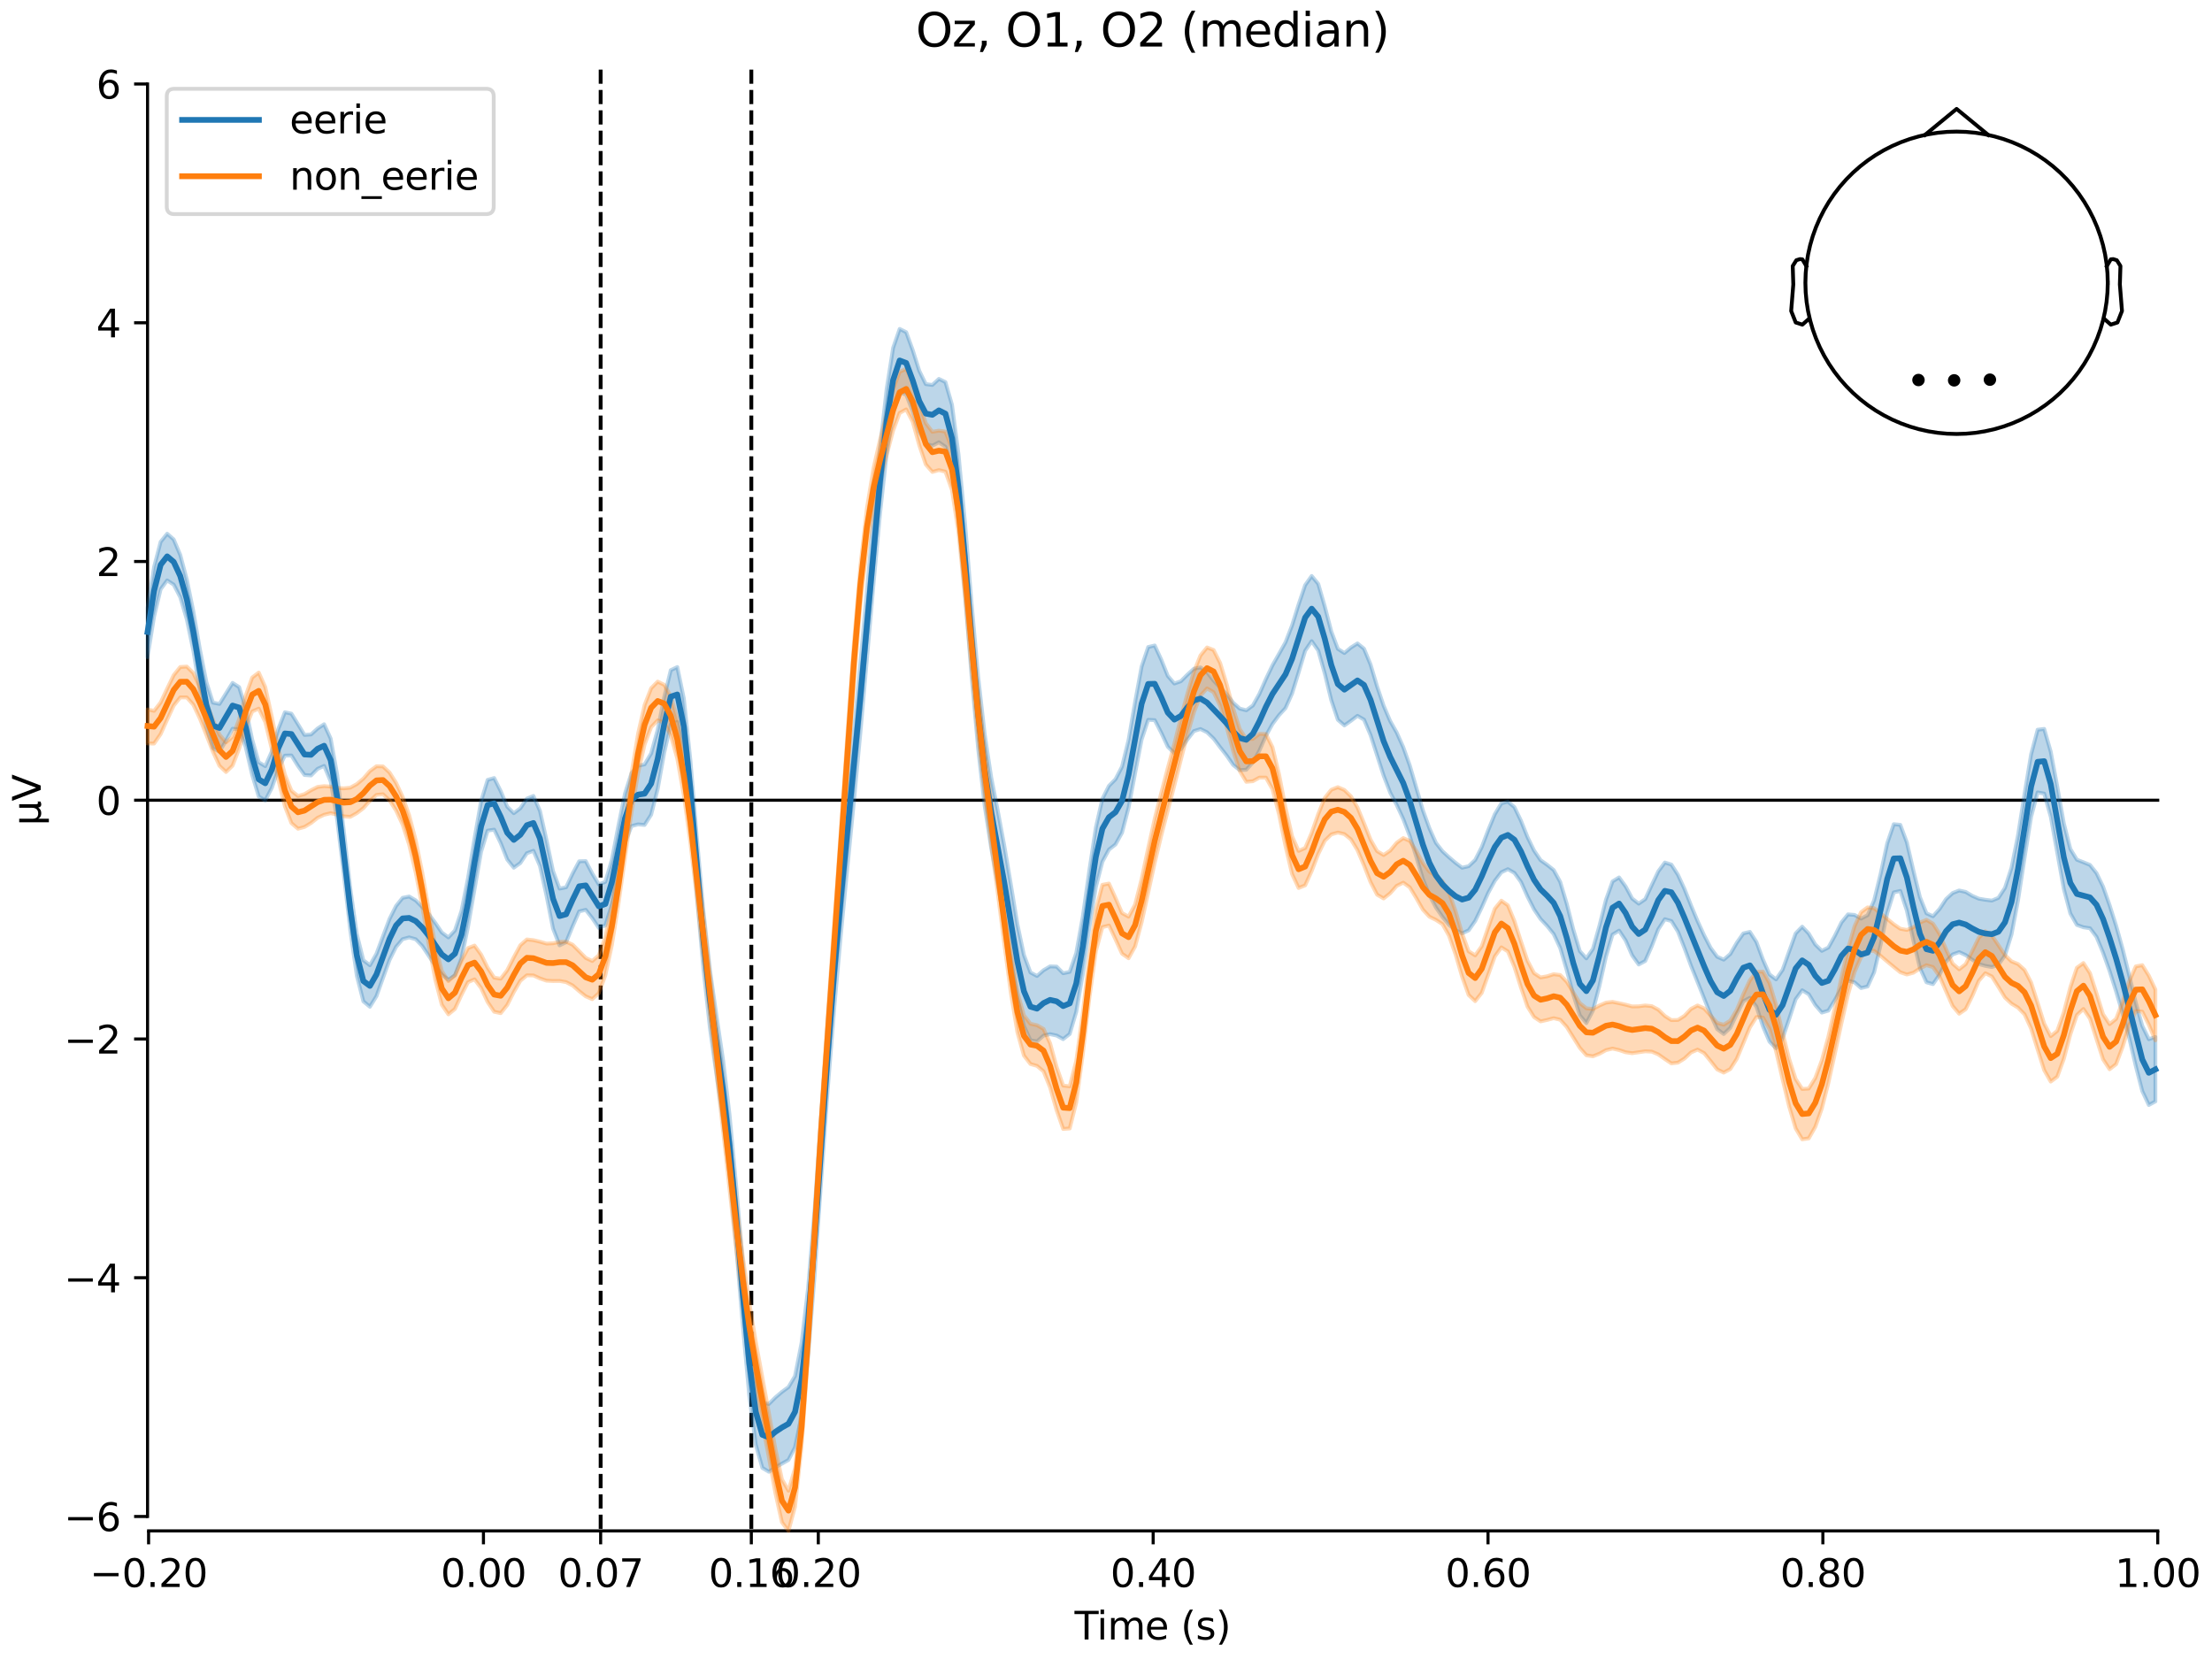 <?xml version="1.0" encoding="utf-8" standalone="no"?>
<!DOCTYPE svg PUBLIC "-//W3C//DTD SVG 1.1//EN"
  "http://www.w3.org/Graphics/SVG/1.1/DTD/svg11.dtd">
<svg xmlns:xlink="http://www.w3.org/1999/xlink" width="576pt" height="432pt" viewBox="0 0 576 432" xmlns="http://www.w3.org/2000/svg" version="1.1">
 <defs>
  <style type="text/css">*{stroke-linejoin: round; stroke-linecap: butt}</style>
 </defs>
 <g id="figure_1">
  <g id="patch_1">
   <path d="M 0 432 
L 576 432 
L 576 0 
L 0 0 
z
" style="fill: #ffffff"/>
  </g>
  <g id="axes_1">
   <g id="patch_2">
    <path d="M 38.421 398.644 
L 561.867 398.644 
L 561.867 18.118 
L 38.421 18.118 
L 38.421 398.644 
z
" style="fill: none; opacity: 0"/>
   </g>
   <g id="patch_3">
    <path d="M 38.421 394.885 
L 38.421 21.876 
" style="fill: none; stroke: #000000; stroke-width: 0.8; stroke-linejoin: miter; stroke-linecap: square"/>
   </g>
   <g id="LineCollection_1">
    <path d="M 156.407 18.118 
L 156.407 398.644 
" clip-path="url(#p2ccc02234a)" style="fill: none; stroke-dasharray: 3.7,1.6; stroke-dashoffset: 0; stroke: #000000"/>
    <path d="M 195.645 18.118 
L 195.645 398.644 
" clip-path="url(#p2ccc02234a)" style="fill: none; stroke-dasharray: 3.7,1.6; stroke-dashoffset: 0; stroke: #000000"/>
   </g>
   <g id="matplotlib.axis_1">
    <g id="xtick_1">
     <g id="line2d_1">
      <defs>
       <path id="m9a1885e8fe" d="M 0 0 
L 0 3.5 
" style="stroke: #000000; stroke-width: 0.8"/>
      </defs>
      <g>
       <use xlink:href="#m9a1885e8fe" x="38.693" y="398.644" style="stroke: #000000; stroke-width: 0.8"/>
      </g>
     </g>
     <g id="text_1">
      <!-- −0.20 -->
      <g transform="translate(23.37 413.242) scale(0.1 -0.1)">
       <defs>
        <path id="DejaVuSans-2212" d="M 678 2272 
L 4684 2272 
L 4684 1741 
L 678 1741 
L 678 2272 
z
" transform="scale(0.016)"/>
        <path id="DejaVuSans-30" d="M 2034 4250 
Q 1547 4250 1301 3770 
Q 1056 3291 1056 2328 
Q 1056 1369 1301 889 
Q 1547 409 2034 409 
Q 2525 409 2770 889 
Q 3016 1369 3016 2328 
Q 3016 3291 2770 3770 
Q 2525 4250 2034 4250 
z
M 2034 4750 
Q 2819 4750 3233 4129 
Q 3647 3509 3647 2328 
Q 3647 1150 3233 529 
Q 2819 -91 2034 -91 
Q 1250 -91 836 529 
Q 422 1150 422 2328 
Q 422 3509 836 4129 
Q 1250 4750 2034 4750 
z
" transform="scale(0.016)"/>
        <path id="DejaVuSans-2e" d="M 684 794 
L 1344 794 
L 1344 0 
L 684 0 
L 684 794 
z
" transform="scale(0.016)"/>
        <path id="DejaVuSans-32" d="M 1228 531 
L 3431 531 
L 3431 0 
L 469 0 
L 469 531 
Q 828 903 1448 1529 
Q 2069 2156 2228 2338 
Q 2531 2678 2651 2914 
Q 2772 3150 2772 3378 
Q 2772 3750 2511 3984 
Q 2250 4219 1831 4219 
Q 1534 4219 1204 4116 
Q 875 4013 500 3803 
L 500 4441 
Q 881 4594 1212 4672 
Q 1544 4750 1819 4750 
Q 2544 4750 2975 4387 
Q 3406 4025 3406 3419 
Q 3406 3131 3298 2873 
Q 3191 2616 2906 2266 
Q 2828 2175 2409 1742 
Q 1991 1309 1228 531 
z
" transform="scale(0.016)"/>
       </defs>
       <use xlink:href="#DejaVuSans-2212"/>
       <use xlink:href="#DejaVuSans-30" transform="translate(83.789 0)"/>
       <use xlink:href="#DejaVuSans-2e" transform="translate(147.412 0)"/>
       <use xlink:href="#DejaVuSans-32" transform="translate(179.199 0)"/>
       <use xlink:href="#DejaVuSans-30" transform="translate(242.822 0)"/>
      </g>
     </g>
    </g>
    <g id="xtick_2">
     <g id="line2d_2">
      <g>
       <use xlink:href="#m9a1885e8fe" x="125.889" y="398.644" style="stroke: #000000; stroke-width: 0.8"/>
      </g>
     </g>
     <g id="text_2">
      <!-- 0.00 -->
      <g transform="translate(114.756 413.242) scale(0.1 -0.1)">
       <use xlink:href="#DejaVuSans-30"/>
       <use xlink:href="#DejaVuSans-2e" transform="translate(63.623 0)"/>
       <use xlink:href="#DejaVuSans-30" transform="translate(95.41 0)"/>
       <use xlink:href="#DejaVuSans-30" transform="translate(159.033 0)"/>
      </g>
     </g>
    </g>
    <g id="xtick_3">
     <g id="line2d_3">
      <g>
       <use xlink:href="#m9a1885e8fe" x="156.407" y="398.644" style="stroke: #000000; stroke-width: 0.8"/>
      </g>
     </g>
     <g id="text_3">
      <!-- 0.07 -->
      <g transform="translate(145.274 413.242) scale(0.1 -0.1)">
       <defs>
        <path id="DejaVuSans-37" d="M 525 4666 
L 3525 4666 
L 3525 4397 
L 1831 0 
L 1172 0 
L 2766 4134 
L 525 4134 
L 525 4666 
z
" transform="scale(0.016)"/>
       </defs>
       <use xlink:href="#DejaVuSans-30"/>
       <use xlink:href="#DejaVuSans-2e" transform="translate(63.623 0)"/>
       <use xlink:href="#DejaVuSans-30" transform="translate(95.41 0)"/>
       <use xlink:href="#DejaVuSans-37" transform="translate(159.033 0)"/>
      </g>
     </g>
    </g>
    <g id="xtick_4">
     <g id="line2d_4">
      <g>
       <use xlink:href="#m9a1885e8fe" x="195.645" y="398.644" style="stroke: #000000; stroke-width: 0.8"/>
      </g>
     </g>
     <g id="text_4">
      <!-- 0.16 -->
      <g transform="translate(184.512 413.242) scale(0.1 -0.1)">
       <defs>
        <path id="DejaVuSans-31" d="M 794 531 
L 1825 531 
L 1825 4091 
L 703 3866 
L 703 4441 
L 1819 4666 
L 2450 4666 
L 2450 531 
L 3481 531 
L 3481 0 
L 794 0 
L 794 531 
z
" transform="scale(0.016)"/>
        <path id="DejaVuSans-36" d="M 2113 2584 
Q 1688 2584 1439 2293 
Q 1191 2003 1191 1497 
Q 1191 994 1439 701 
Q 1688 409 2113 409 
Q 2538 409 2786 701 
Q 3034 994 3034 1497 
Q 3034 2003 2786 2293 
Q 2538 2584 2113 2584 
z
M 3366 4563 
L 3366 3988 
Q 3128 4100 2886 4159 
Q 2644 4219 2406 4219 
Q 1781 4219 1451 3797 
Q 1122 3375 1075 2522 
Q 1259 2794 1537 2939 
Q 1816 3084 2150 3084 
Q 2853 3084 3261 2657 
Q 3669 2231 3669 1497 
Q 3669 778 3244 343 
Q 2819 -91 2113 -91 
Q 1303 -91 875 529 
Q 447 1150 447 2328 
Q 447 3434 972 4092 
Q 1497 4750 2381 4750 
Q 2619 4750 2861 4703 
Q 3103 4656 3366 4563 
z
" transform="scale(0.016)"/>
       </defs>
       <use xlink:href="#DejaVuSans-30"/>
       <use xlink:href="#DejaVuSans-2e" transform="translate(63.623 0)"/>
       <use xlink:href="#DejaVuSans-31" transform="translate(95.41 0)"/>
       <use xlink:href="#DejaVuSans-36" transform="translate(159.033 0)"/>
      </g>
     </g>
    </g>
    <g id="xtick_5">
     <g id="line2d_5">
      <g>
       <use xlink:href="#m9a1885e8fe" x="213.084" y="398.644" style="stroke: #000000; stroke-width: 0.8"/>
      </g>
     </g>
     <g id="text_5">
      <!-- 0.20 -->
      <g transform="translate(201.952 413.242) scale(0.1 -0.1)">
       <use xlink:href="#DejaVuSans-30"/>
       <use xlink:href="#DejaVuSans-2e" transform="translate(63.623 0)"/>
       <use xlink:href="#DejaVuSans-32" transform="translate(95.41 0)"/>
       <use xlink:href="#DejaVuSans-30" transform="translate(159.033 0)"/>
      </g>
     </g>
    </g>
    <g id="xtick_6">
     <g id="line2d_6">
      <g>
       <use xlink:href="#m9a1885e8fe" x="300.28" y="398.644" style="stroke: #000000; stroke-width: 0.8"/>
      </g>
     </g>
     <g id="text_6">
      <!-- 0.40 -->
      <g transform="translate(289.147 413.242) scale(0.1 -0.1)">
       <defs>
        <path id="DejaVuSans-34" d="M 2419 4116 
L 825 1625 
L 2419 1625 
L 2419 4116 
z
M 2253 4666 
L 3047 4666 
L 3047 1625 
L 3713 1625 
L 3713 1100 
L 3047 1100 
L 3047 0 
L 2419 0 
L 2419 1100 
L 313 1100 
L 313 1709 
L 2253 4666 
z
" transform="scale(0.016)"/>
       </defs>
       <use xlink:href="#DejaVuSans-30"/>
       <use xlink:href="#DejaVuSans-2e" transform="translate(63.623 0)"/>
       <use xlink:href="#DejaVuSans-34" transform="translate(95.41 0)"/>
       <use xlink:href="#DejaVuSans-30" transform="translate(159.033 0)"/>
      </g>
     </g>
    </g>
    <g id="xtick_7">
     <g id="line2d_7">
      <g>
       <use xlink:href="#m9a1885e8fe" x="387.476" y="398.644" style="stroke: #000000; stroke-width: 0.8"/>
      </g>
     </g>
     <g id="text_7">
      <!-- 0.60 -->
      <g transform="translate(376.343 413.242) scale(0.1 -0.1)">
       <use xlink:href="#DejaVuSans-30"/>
       <use xlink:href="#DejaVuSans-2e" transform="translate(63.623 0)"/>
       <use xlink:href="#DejaVuSans-36" transform="translate(95.41 0)"/>
       <use xlink:href="#DejaVuSans-30" transform="translate(159.033 0)"/>
      </g>
     </g>
    </g>
    <g id="xtick_8">
     <g id="line2d_8">
      <g>
       <use xlink:href="#m9a1885e8fe" x="474.671" y="398.644" style="stroke: #000000; stroke-width: 0.8"/>
      </g>
     </g>
     <g id="text_8">
      <!-- 0.80 -->
      <g transform="translate(463.538 413.242) scale(0.1 -0.1)">
       <defs>
        <path id="DejaVuSans-38" d="M 2034 2216 
Q 1584 2216 1326 1975 
Q 1069 1734 1069 1313 
Q 1069 891 1326 650 
Q 1584 409 2034 409 
Q 2484 409 2743 651 
Q 3003 894 3003 1313 
Q 3003 1734 2745 1975 
Q 2488 2216 2034 2216 
z
M 1403 2484 
Q 997 2584 770 2862 
Q 544 3141 544 3541 
Q 544 4100 942 4425 
Q 1341 4750 2034 4750 
Q 2731 4750 3128 4425 
Q 3525 4100 3525 3541 
Q 3525 3141 3298 2862 
Q 3072 2584 2669 2484 
Q 3125 2378 3379 2068 
Q 3634 1759 3634 1313 
Q 3634 634 3220 271 
Q 2806 -91 2034 -91 
Q 1263 -91 848 271 
Q 434 634 434 1313 
Q 434 1759 690 2068 
Q 947 2378 1403 2484 
z
M 1172 3481 
Q 1172 3119 1398 2916 
Q 1625 2713 2034 2713 
Q 2441 2713 2670 2916 
Q 2900 3119 2900 3481 
Q 2900 3844 2670 4047 
Q 2441 4250 2034 4250 
Q 1625 4250 1398 4047 
Q 1172 3844 1172 3481 
z
" transform="scale(0.016)"/>
       </defs>
       <use xlink:href="#DejaVuSans-30"/>
       <use xlink:href="#DejaVuSans-2e" transform="translate(63.623 0)"/>
       <use xlink:href="#DejaVuSans-38" transform="translate(95.41 0)"/>
       <use xlink:href="#DejaVuSans-30" transform="translate(159.033 0)"/>
      </g>
     </g>
    </g>
    <g id="xtick_9">
     <g id="line2d_9">
      <g>
       <use xlink:href="#m9a1885e8fe" x="561.867" y="398.644" style="stroke: #000000; stroke-width: 0.8"/>
      </g>
     </g>
     <g id="text_9">
      <!-- 1.00 -->
      <g transform="translate(550.734 413.242) scale(0.1 -0.1)">
       <use xlink:href="#DejaVuSans-31"/>
       <use xlink:href="#DejaVuSans-2e" transform="translate(63.623 0)"/>
       <use xlink:href="#DejaVuSans-30" transform="translate(95.41 0)"/>
       <use xlink:href="#DejaVuSans-30" transform="translate(159.033 0)"/>
      </g>
     </g>
    </g>
    <g id="text_10">
     <!-- Time (s) -->
     <g transform="translate(279.815 426.92) scale(0.1 -0.1)">
      <defs>
       <path id="DejaVuSans-54" d="M -19 4666 
L 3928 4666 
L 3928 4134 
L 2272 4134 
L 2272 0 
L 1638 0 
L 1638 4134 
L -19 4134 
L -19 4666 
z
" transform="scale(0.016)"/>
       <path id="DejaVuSans-69" d="M 603 3500 
L 1178 3500 
L 1178 0 
L 603 0 
L 603 3500 
z
M 603 4863 
L 1178 4863 
L 1178 4134 
L 603 4134 
L 603 4863 
z
" transform="scale(0.016)"/>
       <path id="DejaVuSans-6d" d="M 3328 2828 
Q 3544 3216 3844 3400 
Q 4144 3584 4550 3584 
Q 5097 3584 5394 3201 
Q 5691 2819 5691 2113 
L 5691 0 
L 5113 0 
L 5113 2094 
Q 5113 2597 4934 2840 
Q 4756 3084 4391 3084 
Q 3944 3084 3684 2787 
Q 3425 2491 3425 1978 
L 3425 0 
L 2847 0 
L 2847 2094 
Q 2847 2600 2669 2842 
Q 2491 3084 2119 3084 
Q 1678 3084 1418 2786 
Q 1159 2488 1159 1978 
L 1159 0 
L 581 0 
L 581 3500 
L 1159 3500 
L 1159 2956 
Q 1356 3278 1631 3431 
Q 1906 3584 2284 3584 
Q 2666 3584 2933 3390 
Q 3200 3197 3328 2828 
z
" transform="scale(0.016)"/>
       <path id="DejaVuSans-65" d="M 3597 1894 
L 3597 1613 
L 953 1613 
Q 991 1019 1311 708 
Q 1631 397 2203 397 
Q 2534 397 2845 478 
Q 3156 559 3463 722 
L 3463 178 
Q 3153 47 2828 -22 
Q 2503 -91 2169 -91 
Q 1331 -91 842 396 
Q 353 884 353 1716 
Q 353 2575 817 3079 
Q 1281 3584 2069 3584 
Q 2775 3584 3186 3129 
Q 3597 2675 3597 1894 
z
M 3022 2063 
Q 3016 2534 2758 2815 
Q 2500 3097 2075 3097 
Q 1594 3097 1305 2825 
Q 1016 2553 972 2059 
L 3022 2063 
z
" transform="scale(0.016)"/>
       <path id="DejaVuSans-20" transform="scale(0.016)"/>
       <path id="DejaVuSans-28" d="M 1984 4856 
Q 1566 4138 1362 3434 
Q 1159 2731 1159 2009 
Q 1159 1288 1364 580 
Q 1569 -128 1984 -844 
L 1484 -844 
Q 1016 -109 783 600 
Q 550 1309 550 2009 
Q 550 2706 781 3412 
Q 1013 4119 1484 4856 
L 1984 4856 
z
" transform="scale(0.016)"/>
       <path id="DejaVuSans-73" d="M 2834 3397 
L 2834 2853 
Q 2591 2978 2328 3040 
Q 2066 3103 1784 3103 
Q 1356 3103 1142 2972 
Q 928 2841 928 2578 
Q 928 2378 1081 2264 
Q 1234 2150 1697 2047 
L 1894 2003 
Q 2506 1872 2764 1633 
Q 3022 1394 3022 966 
Q 3022 478 2636 193 
Q 2250 -91 1575 -91 
Q 1294 -91 989 -36 
Q 684 19 347 128 
L 347 722 
Q 666 556 975 473 
Q 1284 391 1588 391 
Q 1994 391 2212 530 
Q 2431 669 2431 922 
Q 2431 1156 2273 1281 
Q 2116 1406 1581 1522 
L 1381 1569 
Q 847 1681 609 1914 
Q 372 2147 372 2553 
Q 372 3047 722 3315 
Q 1072 3584 1716 3584 
Q 2034 3584 2315 3537 
Q 2597 3491 2834 3397 
z
" transform="scale(0.016)"/>
       <path id="DejaVuSans-29" d="M 513 4856 
L 1013 4856 
Q 1481 4119 1714 3412 
Q 1947 2706 1947 2009 
Q 1947 1309 1714 600 
Q 1481 -109 1013 -844 
L 513 -844 
Q 928 -128 1133 580 
Q 1338 1288 1338 2009 
Q 1338 2731 1133 3434 
Q 928 4138 513 4856 
z
" transform="scale(0.016)"/>
      </defs>
      <use xlink:href="#DejaVuSans-54"/>
      <use xlink:href="#DejaVuSans-69" transform="translate(57.959 0)"/>
      <use xlink:href="#DejaVuSans-6d" transform="translate(85.742 0)"/>
      <use xlink:href="#DejaVuSans-65" transform="translate(183.154 0)"/>
      <use xlink:href="#DejaVuSans-20" transform="translate(244.678 0)"/>
      <use xlink:href="#DejaVuSans-28" transform="translate(276.465 0)"/>
      <use xlink:href="#DejaVuSans-73" transform="translate(315.479 0)"/>
      <use xlink:href="#DejaVuSans-29" transform="translate(367.578 0)"/>
     </g>
    </g>
   </g>
   <g id="matplotlib.axis_2">
    <g id="ytick_1">
     <g id="line2d_10">
      <defs>
       <path id="m6431285a27" d="M 0 0 
L -3.5 0 
" style="stroke: #000000; stroke-width: 0.8"/>
      </defs>
      <g>
       <use xlink:href="#m6431285a27" x="38.421" y="394.885" style="stroke: #000000; stroke-width: 0.8"/>
      </g>
     </g>
     <g id="text_11">
      <!-- −6 -->
      <g transform="translate(16.678 398.685) scale(0.1 -0.1)">
       <use xlink:href="#DejaVuSans-2212"/>
       <use xlink:href="#DejaVuSans-36" transform="translate(83.789 0)"/>
      </g>
     </g>
    </g>
    <g id="ytick_2">
     <g id="line2d_11">
      <g>
       <use xlink:href="#m6431285a27" x="38.421" y="332.717" style="stroke: #000000; stroke-width: 0.8"/>
      </g>
     </g>
     <g id="text_12">
      <!-- −4 -->
      <g transform="translate(16.678 336.516) scale(0.1 -0.1)">
       <use xlink:href="#DejaVuSans-2212"/>
       <use xlink:href="#DejaVuSans-34" transform="translate(83.789 0)"/>
      </g>
     </g>
    </g>
    <g id="ytick_3">
     <g id="line2d_12">
      <g>
       <use xlink:href="#m6431285a27" x="38.421" y="270.549" style="stroke: #000000; stroke-width: 0.8"/>
      </g>
     </g>
     <g id="text_13">
      <!-- −2 -->
      <g transform="translate(16.678 274.348) scale(0.1 -0.1)">
       <use xlink:href="#DejaVuSans-2212"/>
       <use xlink:href="#DejaVuSans-32" transform="translate(83.789 0)"/>
      </g>
     </g>
    </g>
    <g id="ytick_4">
     <g id="line2d_13">
      <g>
       <use xlink:href="#m6431285a27" x="38.421" y="208.381" style="stroke: #000000; stroke-width: 0.8"/>
      </g>
     </g>
     <g id="text_14">
      <!-- 0 -->
      <g transform="translate(25.058 212.18) scale(0.1 -0.1)">
       <use xlink:href="#DejaVuSans-30"/>
      </g>
     </g>
    </g>
    <g id="ytick_5">
     <g id="line2d_14">
      <g>
       <use xlink:href="#m6431285a27" x="38.421" y="146.213" style="stroke: #000000; stroke-width: 0.8"/>
      </g>
     </g>
     <g id="text_15">
      <!-- 2 -->
      <g transform="translate(25.058 150.012) scale(0.1 -0.1)">
       <use xlink:href="#DejaVuSans-32"/>
      </g>
     </g>
    </g>
    <g id="ytick_6">
     <g id="line2d_15">
      <g>
       <use xlink:href="#m6431285a27" x="38.421" y="84.045" style="stroke: #000000; stroke-width: 0.8"/>
      </g>
     </g>
     <g id="text_16">
      <!-- 4 -->
      <g transform="translate(25.058 87.844) scale(0.1 -0.1)">
       <use xlink:href="#DejaVuSans-34"/>
      </g>
     </g>
    </g>
    <g id="ytick_7">
     <g id="line2d_16">
      <g>
       <use xlink:href="#m6431285a27" x="38.421" y="21.876" style="stroke: #000000; stroke-width: 0.8"/>
      </g>
     </g>
     <g id="text_17">
      <!-- 6 -->
      <g transform="translate(25.058 25.676) scale(0.1 -0.1)">
       <use xlink:href="#DejaVuSans-36"/>
      </g>
     </g>
    </g>
    <g id="text_18">
     <!-- µV -->
     <g transform="translate(10.599 214.982) rotate(-90) scale(0.1 -0.1)">
      <defs>
       <path id="DejaVuSans-b5" d="M 544 -1331 
L 544 3500 
L 1119 3500 
L 1119 1325 
Q 1119 872 1334 640 
Q 1550 409 1972 409 
Q 2434 409 2667 671 
Q 2900 934 2900 1459 
L 2900 3500 
L 3475 3500 
L 3475 806 
Q 3475 619 3529 530 
Q 3584 441 3700 441 
Q 3728 441 3778 458 
Q 3828 475 3916 513 
L 3916 50 
Q 3788 -22 3673 -56 
Q 3559 -91 3450 -91 
Q 3234 -91 3106 31 
Q 2978 153 2931 403 
Q 2775 156 2548 32 
Q 2322 -91 2016 -91 
Q 1697 -91 1473 31 
Q 1250 153 1119 397 
L 1119 -1331 
L 544 -1331 
z
" transform="scale(0.016)"/>
       <path id="DejaVuSans-56" d="M 1831 0 
L 50 4666 
L 709 4666 
L 2188 738 
L 3669 4666 
L 4325 4666 
L 2547 0 
L 1831 0 
z
" transform="scale(0.016)"/>
      </defs>
      <use xlink:href="#DejaVuSans-b5"/>
      <use xlink:href="#DejaVuSans-56" transform="translate(63.623 0)"/>
     </g>
    </g>
   </g>
   <g id="patch_4">
    <path d="M 38.693 398.644 
L 561.867 398.644 
" style="fill: none; stroke: #000000; stroke-width: 0.8; stroke-linejoin: miter; stroke-linecap: square"/>
   </g>
   <g id="patch_5">
    <path d="M 38.421 208.381 
L 561.867 208.381 
" style="fill: none; stroke: #000000; stroke-width: 0.8; stroke-linejoin: miter; stroke-linecap: square"/>
   </g>
   <g id="text_19">
    <!-- Oz, O1, O2 (median) -->
    <g transform="translate(238.482 12.118) scale(0.12 -0.12)">
     <defs>
      <path id="DejaVuSans-4f" d="M 2522 4238 
Q 1834 4238 1429 3725 
Q 1025 3213 1025 2328 
Q 1025 1447 1429 934 
Q 1834 422 2522 422 
Q 3209 422 3611 934 
Q 4013 1447 4013 2328 
Q 4013 3213 3611 3725 
Q 3209 4238 2522 4238 
z
M 2522 4750 
Q 3503 4750 4090 4092 
Q 4678 3434 4678 2328 
Q 4678 1225 4090 567 
Q 3503 -91 2522 -91 
Q 1538 -91 948 565 
Q 359 1222 359 2328 
Q 359 3434 948 4092 
Q 1538 4750 2522 4750 
z
" transform="scale(0.016)"/>
      <path id="DejaVuSans-7a" d="M 353 3500 
L 3084 3500 
L 3084 2975 
L 922 459 
L 3084 459 
L 3084 0 
L 275 0 
L 275 525 
L 2438 3041 
L 353 3041 
L 353 3500 
z
" transform="scale(0.016)"/>
      <path id="DejaVuSans-2c" d="M 750 794 
L 1409 794 
L 1409 256 
L 897 -744 
L 494 -744 
L 750 256 
L 750 794 
z
" transform="scale(0.016)"/>
      <path id="DejaVuSans-64" d="M 2906 2969 
L 2906 4863 
L 3481 4863 
L 3481 0 
L 2906 0 
L 2906 525 
Q 2725 213 2448 61 
Q 2172 -91 1784 -91 
Q 1150 -91 751 415 
Q 353 922 353 1747 
Q 353 2572 751 3078 
Q 1150 3584 1784 3584 
Q 2172 3584 2448 3432 
Q 2725 3281 2906 2969 
z
M 947 1747 
Q 947 1113 1208 752 
Q 1469 391 1925 391 
Q 2381 391 2643 752 
Q 2906 1113 2906 1747 
Q 2906 2381 2643 2742 
Q 2381 3103 1925 3103 
Q 1469 3103 1208 2742 
Q 947 2381 947 1747 
z
" transform="scale(0.016)"/>
      <path id="DejaVuSans-61" d="M 2194 1759 
Q 1497 1759 1228 1600 
Q 959 1441 959 1056 
Q 959 750 1161 570 
Q 1363 391 1709 391 
Q 2188 391 2477 730 
Q 2766 1069 2766 1631 
L 2766 1759 
L 2194 1759 
z
M 3341 1997 
L 3341 0 
L 2766 0 
L 2766 531 
Q 2569 213 2275 61 
Q 1981 -91 1556 -91 
Q 1019 -91 701 211 
Q 384 513 384 1019 
Q 384 1609 779 1909 
Q 1175 2209 1959 2209 
L 2766 2209 
L 2766 2266 
Q 2766 2663 2505 2880 
Q 2244 3097 1772 3097 
Q 1472 3097 1187 3025 
Q 903 2953 641 2809 
L 641 3341 
Q 956 3463 1253 3523 
Q 1550 3584 1831 3584 
Q 2591 3584 2966 3190 
Q 3341 2797 3341 1997 
z
" transform="scale(0.016)"/>
      <path id="DejaVuSans-6e" d="M 3513 2113 
L 3513 0 
L 2938 0 
L 2938 2094 
Q 2938 2591 2744 2837 
Q 2550 3084 2163 3084 
Q 1697 3084 1428 2787 
Q 1159 2491 1159 1978 
L 1159 0 
L 581 0 
L 581 3500 
L 1159 3500 
L 1159 2956 
Q 1366 3272 1645 3428 
Q 1925 3584 2291 3584 
Q 2894 3584 3203 3211 
Q 3513 2838 3513 2113 
z
" transform="scale(0.016)"/>
     </defs>
     <use xlink:href="#DejaVuSans-4f"/>
     <use xlink:href="#DejaVuSans-7a" transform="translate(78.711 0)"/>
     <use xlink:href="#DejaVuSans-2c" transform="translate(131.201 0)"/>
     <use xlink:href="#DejaVuSans-20" transform="translate(162.988 0)"/>
     <use xlink:href="#DejaVuSans-4f" transform="translate(194.775 0)"/>
     <use xlink:href="#DejaVuSans-31" transform="translate(273.486 0)"/>
     <use xlink:href="#DejaVuSans-2c" transform="translate(337.109 0)"/>
     <use xlink:href="#DejaVuSans-20" transform="translate(368.896 0)"/>
     <use xlink:href="#DejaVuSans-4f" transform="translate(400.684 0)"/>
     <use xlink:href="#DejaVuSans-32" transform="translate(479.395 0)"/>
     <use xlink:href="#DejaVuSans-20" transform="translate(543.018 0)"/>
     <use xlink:href="#DejaVuSans-28" transform="translate(574.805 0)"/>
     <use xlink:href="#DejaVuSans-6d" transform="translate(613.818 0)"/>
     <use xlink:href="#DejaVuSans-65" transform="translate(711.23 0)"/>
     <use xlink:href="#DejaVuSans-64" transform="translate(772.754 0)"/>
     <use xlink:href="#DejaVuSans-69" transform="translate(836.23 0)"/>
     <use xlink:href="#DejaVuSans-61" transform="translate(864.014 0)"/>
     <use xlink:href="#DejaVuSans-6e" transform="translate(925.293 0)"/>
     <use xlink:href="#DejaVuSans-29" transform="translate(988.672 0)"/>
    </g>
   </g>
   <g id="legend_1">
    <g id="patch_6">
     <path d="M 45.421 55.753 
L 126.563 55.753 
Q 128.563 55.753 128.563 53.753 
L 128.563 25.118 
Q 128.563 23.118 126.563 23.118 
L 45.421 23.118 
Q 43.421 23.118 43.421 25.118 
L 43.421 53.753 
Q 43.421 55.753 45.421 55.753 
z
" style="fill: #ffffff; opacity: 0.8; stroke: #cccccc; stroke-linejoin: miter"/>
    </g>
    <g id="line2d_17">
     <path d="M 47.421 31.217 
L 57.421 31.217 
L 67.421 31.217 
" style="fill: none; stroke: #1f77b4; stroke-width: 1.5; stroke-linecap: square"/>
    </g>
    <g id="text_20">
     <!-- eerie -->
     <g transform="translate(75.421 34.717) scale(0.1 -0.1)">
      <defs>
       <path id="DejaVuSans-72" d="M 2631 2963 
Q 2534 3019 2420 3045 
Q 2306 3072 2169 3072 
Q 1681 3072 1420 2755 
Q 1159 2438 1159 1844 
L 1159 0 
L 581 0 
L 581 3500 
L 1159 3500 
L 1159 2956 
Q 1341 3275 1631 3429 
Q 1922 3584 2338 3584 
Q 2397 3584 2469 3576 
Q 2541 3569 2628 3553 
L 2631 2963 
z
" transform="scale(0.016)"/>
      </defs>
      <use xlink:href="#DejaVuSans-65"/>
      <use xlink:href="#DejaVuSans-65" transform="translate(61.523 0)"/>
      <use xlink:href="#DejaVuSans-72" transform="translate(123.047 0)"/>
      <use xlink:href="#DejaVuSans-69" transform="translate(164.16 0)"/>
      <use xlink:href="#DejaVuSans-65" transform="translate(191.943 0)"/>
     </g>
    </g>
    <g id="line2d_18">
     <path d="M 47.421 45.895 
L 57.421 45.895 
L 67.421 45.895 
" style="fill: none; stroke: #ff7f0e; stroke-width: 1.5; stroke-linecap: square"/>
    </g>
    <g id="text_21">
     <!-- non_eerie -->
     <g transform="translate(75.421 49.395) scale(0.1 -0.1)">
      <defs>
       <path id="DejaVuSans-6f" d="M 1959 3097 
Q 1497 3097 1228 2736 
Q 959 2375 959 1747 
Q 959 1119 1226 758 
Q 1494 397 1959 397 
Q 2419 397 2687 759 
Q 2956 1122 2956 1747 
Q 2956 2369 2687 2733 
Q 2419 3097 1959 3097 
z
M 1959 3584 
Q 2709 3584 3137 3096 
Q 3566 2609 3566 1747 
Q 3566 888 3137 398 
Q 2709 -91 1959 -91 
Q 1206 -91 779 398 
Q 353 888 353 1747 
Q 353 2609 779 3096 
Q 1206 3584 1959 3584 
z
" transform="scale(0.016)"/>
       <path id="DejaVuSans-5f" d="M 3263 -1063 
L 3263 -1509 
L -63 -1509 
L -63 -1063 
L 3263 -1063 
z
" transform="scale(0.016)"/>
      </defs>
      <use xlink:href="#DejaVuSans-6e"/>
      <use xlink:href="#DejaVuSans-6f" transform="translate(63.379 0)"/>
      <use xlink:href="#DejaVuSans-6e" transform="translate(124.561 0)"/>
      <use xlink:href="#DejaVuSans-5f" transform="translate(187.939 0)"/>
      <use xlink:href="#DejaVuSans-65" transform="translate(237.939 0)"/>
      <use xlink:href="#DejaVuSans-65" transform="translate(299.463 0)"/>
      <use xlink:href="#DejaVuSans-72" transform="translate(360.986 0)"/>
      <use xlink:href="#DejaVuSans-69" transform="translate(402.1 0)"/>
      <use xlink:href="#DejaVuSans-65" transform="translate(429.883 0)"/>
     </g>
    </g>
   </g>
   <g id="FillBetweenPolyCollection_1">
    <defs>
     <path id="m940b150374" d="M 38.421 -273.689 
L 38.421 -260.883 
L 40.124 -271.448 
L 41.827 -278.547 
L 43.53 -280.864 
L 45.233 -279.761 
L 46.936 -276.494 
L 48.639 -270.728 
L 50.342 -262.608 
L 52.045 -252.151 
L 53.748 -242.707 
L 55.451 -237.158 
L 57.154 -236.272 
L 58.857 -239.132 
L 60.56 -242.233 
L 62.263 -242.082 
L 63.966 -237.523 
L 65.669 -230.208 
L 67.372 -224.598 
L 69.075 -223.583 
L 70.778 -226.824 
L 72.481 -231.809 
L 74.184 -235.236 
L 75.887 -235.281 
L 77.59 -232.548 
L 79.294 -230.192 
L 80.997 -230.07 
L 82.7 -231.791 
L 84.403 -232.558 
L 86.106 -228.525 
L 87.809 -218.496 
L 89.512 -204.392 
L 91.215 -189.765 
L 92.918 -177.905 
L 94.621 -171.247 
L 96.324 -169.838 
L 98.027 -172.592 
L 99.73 -177.332 
L 101.433 -182.022 
L 103.136 -185.433 
L 104.839 -187.44 
L 106.542 -187.903 
L 108.245 -187.426 
L 109.948 -185.67 
L 111.651 -183.103 
L 113.354 -180.559 
L 115.057 -178.191 
L 116.76 -176.873 
L 118.463 -178.029 
L 120.166 -182.46 
L 121.87 -190.675 
L 123.573 -200.465 
L 125.276 -210.188 
L 126.979 -215.702 
L 128.682 -215.961 
L 130.385 -212.438 
L 132.088 -208.171 
L 133.791 -206.05 
L 135.494 -207.264 
L 137.197 -209.823 
L 138.9 -210.456 
L 140.603 -206.483 
L 142.306 -198.78 
L 144.009 -190.206 
L 145.712 -185.824 
L 147.415 -186.647 
L 149.118 -190.781 
L 150.821 -194.672 
L 152.524 -195.081 
L 154.227 -192.912 
L 155.93 -190.372 
L 157.633 -191.008 
L 159.336 -196.519 
L 161.039 -204.794 
L 162.742 -212.551 
L 164.446 -216.887 
L 166.149 -217.333 
L 167.852 -217.188 
L 169.555 -219.843 
L 171.258 -226.521 
L 172.961 -235.988 
L 174.664 -243.381 
L 176.367 -244.013 
L 178.07 -235.649 
L 179.773 -219.153 
L 181.476 -198.62 
L 183.179 -179.551 
L 184.882 -164.164 
L 186.585 -152.036 
L 188.288 -140.239 
L 189.991 -125.844 
L 191.694 -107.57 
L 193.397 -87.059 
L 195.1 -68.656 
L 196.803 -55.839 
L 198.506 -49.77 
L 200.209 -48.748 
L 201.912 -49.884 
L 203.615 -50.873 
L 205.318 -51.829 
L 207.022 -55.119 
L 208.725 -63.307 
L 210.428 -79.013 
L 212.131 -100.003 
L 213.834 -124.59 
L 215.537 -148.314 
L 217.24 -169.574 
L 218.943 -188.499 
L 220.646 -205.931 
L 222.349 -223.255 
L 224.052 -241.287 
L 225.755 -260.564 
L 227.458 -279.905 
L 229.161 -298.28 
L 230.864 -313.684 
L 232.567 -324.494 
L 234.27 -329.743 
L 235.973 -329.238 
L 237.676 -324.815 
L 239.379 -319.569 
L 241.082 -316.467 
L 242.785 -315.935 
L 244.488 -316.829 
L 246.191 -315.646 
L 247.894 -309.207 
L 249.598 -296.193 
L 251.301 -277.148 
L 253.004 -255.927 
L 254.707 -237.042 
L 256.41 -222.133 
L 258.113 -211.153 
L 259.816 -201.77 
L 261.519 -192.107 
L 263.222 -182.1 
L 264.925 -172.061 
L 266.628 -164.825 
L 268.331 -161.112 
L 270.034 -160.821 
L 271.737 -162.332 
L 273.44 -162.709 
L 275.143 -162.343 
L 276.846 -161.413 
L 278.549 -162.754 
L 280.252 -168.526 
L 281.955 -178.351 
L 283.658 -190.514 
L 285.361 -201.04 
L 287.064 -207.599 
L 288.767 -210.761 
L 290.47 -212.102 
L 292.174 -215.162 
L 293.877 -221.657 
L 295.58 -230.675 
L 297.283 -239.428 
L 298.986 -244.56 
L 300.689 -244.473 
L 302.392 -241.189 
L 304.095 -237.543 
L 305.798 -235.904 
L 307.501 -236.952 
L 309.204 -239.449 
L 310.907 -241.637 
L 312.61 -242.163 
L 314.313 -241.309 
L 316.016 -239.681 
L 317.719 -237.423 
L 319.422 -235.248 
L 321.125 -232.802 
L 322.828 -231.461 
L 324.531 -231.56 
L 326.234 -233.46 
L 327.937 -236.533 
L 329.64 -240.389 
L 331.343 -243.452 
L 333.046 -245.751 
L 334.75 -247.611 
L 336.453 -251.391 
L 338.156 -256.879 
L 339.859 -262.531 
L 341.562 -265.043 
L 343.265 -262.605 
L 344.968 -256.616 
L 346.671 -249.638 
L 348.374 -244.564 
L 350.077 -243.095 
L 351.78 -244.303 
L 353.483 -245.597 
L 355.186 -244.611 
L 356.889 -240.584 
L 358.592 -235.298 
L 360.295 -230.03 
L 361.998 -225.619 
L 363.701 -222.389 
L 365.404 -218.722 
L 367.107 -214.266 
L 368.81 -208.815 
L 370.513 -203.125 
L 372.216 -198.898 
L 373.919 -195.679 
L 375.622 -193.229 
L 377.326 -191.168 
L 379.029 -189.805 
L 380.732 -188.948 
L 382.435 -189.743 
L 384.138 -192.174 
L 385.841 -195.704 
L 387.544 -199.531 
L 389.247 -202.634 
L 390.95 -204.864 
L 392.653 -205.666 
L 394.356 -204.682 
L 396.059 -202.338 
L 397.762 -198.542 
L 399.465 -195.199 
L 401.168 -192.68 
L 402.871 -190.876 
L 404.574 -188.778 
L 406.277 -185.141 
L 407.98 -179.368 
L 409.683 -173.005 
L 411.386 -167.614 
L 413.089 -165.586 
L 414.792 -168.833 
L 416.495 -175.315 
L 418.198 -182.925 
L 419.902 -188.639 
L 421.605 -189.665 
L 423.308 -187.112 
L 425.011 -183.212 
L 426.714 -180.847 
L 428.417 -181.767 
L 430.12 -185.615 
L 431.823 -190.03 
L 433.526 -192.64 
L 435.229 -192.157 
L 436.932 -189.414 
L 438.635 -185.106 
L 440.338 -180.503 
L 442.041 -176.288 
L 443.744 -172.026 
L 445.447 -167.757 
L 447.15 -164.015 
L 448.853 -162.737 
L 450.556 -164.351 
L 452.259 -167.95 
L 453.962 -171.259 
L 455.665 -172.172 
L 457.368 -169.877 
L 459.071 -164.716 
L 460.774 -160.75 
L 462.478 -159.044 
L 464.181 -161.615 
L 465.884 -166.612 
L 467.587 -171.788 
L 469.29 -174.132 
L 470.993 -173.101 
L 472.696 -170.284 
L 474.399 -168.322 
L 476.102 -168.839 
L 477.805 -171.625 
L 479.508 -174.647 
L 481.211 -176.65 
L 482.914 -176.199 
L 484.617 -174.714 
L 486.32 -175.124 
L 488.023 -178.832 
L 489.726 -186.026 
L 491.429 -194.228 
L 493.132 -199.62 
L 494.835 -200.01 
L 496.538 -194.881 
L 498.241 -187.089 
L 499.944 -179.923 
L 501.647 -176.214 
L 503.35 -175.731 
L 505.054 -178.21 
L 506.757 -181.604 
L 508.46 -183.456 
L 510.163 -184.078 
L 511.866 -183.295 
L 513.569 -182.105 
L 515.272 -180.958 
L 516.975 -180.484 
L 518.678 -180.181 
L 520.381 -180.781 
L 522.084 -183.189 
L 523.787 -188.63 
L 525.49 -197.543 
L 527.193 -208.632 
L 528.896 -219.293 
L 530.599 -225.655 
L 532.302 -225.344 
L 534.005 -219.359 
L 535.708 -209.961 
L 537.411 -200.531 
L 539.114 -194.117 
L 540.817 -191.15 
L 542.52 -190.539 
L 544.223 -190.284 
L 545.926 -188.034 
L 547.63 -183.927 
L 549.333 -179.169 
L 551.036 -173.814 
L 552.739 -168.051 
L 554.442 -161.735 
L 556.145 -154.45 
L 557.848 -147.863 
L 559.551 -144.265 
L 561.254 -145.187 
L 561.254 -161.976 
L 561.254 -161.976 
L 559.551 -161.395 
L 557.848 -164.868 
L 556.145 -170.963 
L 554.442 -178.027 
L 552.739 -184.873 
L 551.036 -190.945 
L 549.333 -196.306 
L 547.63 -201.139 
L 545.926 -204.645 
L 544.223 -206.777 
L 542.52 -207.472 
L 540.817 -208.137 
L 539.114 -210.934 
L 537.411 -217.629 
L 535.708 -227.174 
L 534.005 -236.28 
L 532.302 -242.193 
L 530.599 -241.984 
L 528.896 -235.579 
L 527.193 -225.319 
L 525.49 -214.54 
L 523.787 -206.022 
L 522.084 -200.804 
L 520.381 -198.199 
L 518.678 -197.493 
L 516.975 -197.701 
L 515.272 -197.989 
L 513.569 -198.731 
L 511.866 -199.746 
L 510.163 -200.121 
L 508.46 -199.457 
L 506.757 -197.883 
L 505.054 -195.304 
L 503.35 -193.408 
L 501.647 -194.183 
L 499.944 -198.405 
L 498.241 -205.326 
L 496.538 -212.655 
L 494.835 -217.217 
L 493.132 -217.38 
L 491.429 -212.406 
L 489.726 -204.529 
L 488.023 -197.582 
L 486.32 -193.676 
L 484.617 -192.795 
L 482.914 -193.755 
L 481.211 -193.902 
L 479.508 -191.797 
L 477.805 -188.359 
L 476.102 -185.264 
L 474.399 -184.404 
L 472.696 -186.057 
L 470.993 -188.898 
L 469.29 -190.697 
L 467.587 -188.946 
L 465.884 -184.244 
L 464.181 -179.463 
L 462.478 -176.978 
L 460.774 -178.261 
L 459.071 -182.138 
L 457.368 -186.711 
L 455.665 -189.341 
L 453.962 -188.942 
L 452.259 -186.518 
L 450.556 -183.575 
L 448.853 -182.11 
L 447.15 -182.866 
L 445.447 -185.171 
L 443.744 -188.466 
L 442.041 -192.175 
L 440.338 -196.247 
L 438.635 -200.527 
L 436.932 -204.217 
L 435.229 -206.864 
L 433.526 -207.404 
L 431.823 -205.109 
L 430.12 -201.552 
L 428.417 -197.87 
L 426.714 -196.695 
L 425.011 -198.027 
L 423.308 -201.185 
L 421.605 -203.519 
L 419.902 -202.48 
L 418.198 -197.724 
L 416.495 -190.968 
L 414.792 -184.916 
L 413.089 -182.447 
L 411.386 -184.316 
L 409.683 -189.974 
L 407.98 -196.67 
L 406.277 -202.362 
L 404.574 -205.445 
L 402.871 -206.812 
L 401.168 -208.015 
L 399.465 -210.529 
L 397.762 -214.025 
L 396.059 -218.29 
L 394.356 -221.824 
L 392.653 -223.259 
L 390.95 -222.805 
L 389.247 -219.999 
L 387.544 -215.871 
L 385.841 -211.423 
L 384.138 -208.075 
L 382.435 -206.446 
L 380.732 -206.052 
L 379.029 -207.327 
L 377.326 -208.778 
L 375.622 -210.343 
L 373.919 -212.513 
L 372.216 -216.327 
L 370.513 -221.028 
L 368.81 -226.863 
L 367.107 -232.664 
L 365.404 -237.453 
L 363.701 -241.243 
L 361.998 -244.253 
L 360.295 -248.24 
L 358.592 -253.252 
L 356.889 -258.966 
L 355.186 -263.076 
L 353.483 -264.462 
L 351.78 -263.385 
L 350.077 -261.953 
L 348.374 -263.043 
L 346.671 -267.575 
L 344.968 -274.089 
L 343.265 -279.965 
L 341.562 -282.015 
L 339.859 -279.634 
L 338.156 -274.61 
L 336.453 -269.161 
L 334.75 -264.76 
L 333.046 -261.728 
L 331.343 -258.739 
L 329.64 -255.173 
L 327.937 -251.31 
L 326.234 -248.289 
L 324.531 -247.043 
L 322.828 -247.481 
L 321.125 -249.01 
L 319.422 -251.236 
L 317.719 -252.977 
L 316.016 -254.772 
L 314.313 -256.948 
L 312.61 -258.216 
L 310.907 -257.875 
L 309.204 -256.325 
L 307.501 -254.612 
L 305.798 -254.018 
L 304.095 -255.99 
L 302.392 -260.232 
L 300.689 -263.917 
L 298.986 -263.514 
L 297.283 -258.464 
L 295.58 -249.217 
L 293.877 -239.341 
L 292.174 -232.366 
L 290.47 -229.092 
L 288.767 -227.368 
L 287.064 -223.99 
L 285.361 -216.526 
L 283.658 -205.34 
L 281.955 -193.267 
L 280.252 -183.834 
L 278.549 -178.933 
L 276.846 -178.572 
L 275.143 -180.297 
L 273.44 -180.359 
L 271.737 -179.353 
L 270.034 -177.86 
L 268.331 -178.771 
L 266.628 -183.333 
L 264.925 -191.332 
L 263.222 -201.71 
L 261.519 -211.764 
L 259.816 -220.89 
L 258.113 -229.573 
L 256.41 -240.814 
L 254.707 -255.831 
L 253.004 -274.784 
L 251.301 -295.615 
L 249.598 -313.658 
L 247.894 -326.599 
L 246.191 -332.505 
L 244.488 -333.335 
L 242.785 -331.759 
L 241.082 -331.979 
L 239.379 -335.439 
L 237.676 -340.829 
L 235.973 -345.498 
L 234.27 -346.346 
L 232.567 -341.411 
L 230.864 -330.578 
L 229.161 -315.407 
L 227.458 -297.289 
L 225.755 -278.229 
L 224.052 -259.593 
L 222.349 -241.54 
L 220.646 -224.388 
L 218.943 -207.085 
L 217.24 -187.839 
L 215.537 -165.878 
L 213.834 -141.585 
L 212.131 -117.173 
L 210.428 -96.599 
L 208.725 -82.321 
L 207.022 -73.687 
L 205.318 -70.804 
L 203.615 -69.562 
L 201.912 -68.114 
L 200.209 -66.404 
L 198.506 -66.803 
L 196.803 -72.935 
L 195.1 -85.563 
L 193.397 -103.452 
L 191.694 -123.211 
L 189.991 -141.532 
L 188.288 -155.967 
L 186.585 -167.408 
L 184.882 -179.275 
L 183.179 -194.673 
L 181.476 -213.669 
L 179.773 -234.108 
L 178.07 -250.107 
L 176.367 -258.299 
L 174.664 -257.49 
L 172.961 -250.483 
L 171.258 -241.963 
L 169.555 -235.814 
L 167.852 -232.96 
L 166.149 -232.608 
L 164.446 -230.703 
L 162.742 -225.352 
L 161.039 -217.022 
L 159.336 -208.153 
L 157.633 -202.375 
L 155.93 -201.692 
L 154.227 -204.531 
L 152.524 -207.771 
L 150.821 -207.724 
L 149.118 -204.558 
L 147.415 -200.961 
L 145.712 -200.609 
L 144.009 -205.183 
L 142.306 -213.264 
L 140.603 -220.852 
L 138.9 -224.737 
L 137.197 -224.038 
L 135.494 -221.528 
L 133.791 -220.249 
L 132.088 -221.945 
L 130.385 -225.996 
L 128.682 -229.4 
L 126.979 -228.923 
L 125.276 -223.383 
L 123.573 -213.723 
L 121.87 -203.325 
L 120.166 -194.796 
L 118.463 -189.71 
L 116.76 -187.902 
L 115.057 -189.177 
L 113.354 -191.676 
L 111.651 -193.977 
L 109.948 -195.818 
L 108.245 -197.544 
L 106.542 -198.552 
L 104.839 -198.208 
L 103.136 -196.105 
L 101.433 -192.722 
L 99.73 -188.202 
L 98.027 -183.644 
L 96.324 -180.651 
L 94.621 -181.968 
L 92.918 -188.737 
L 91.215 -200.698 
L 89.512 -215.831 
L 87.809 -230.208 
L 86.106 -239.68 
L 84.403 -243.411 
L 82.7 -242.299 
L 80.997 -240.751 
L 79.294 -240.629 
L 77.59 -243.415 
L 75.887 -246.167 
L 74.184 -246.535 
L 72.481 -242.205 
L 70.778 -236.326 
L 69.075 -232.496 
L 67.372 -233.51 
L 65.669 -239.427 
L 63.966 -247.594 
L 62.263 -253.082 
L 60.56 -254.171 
L 58.857 -251.453 
L 57.154 -248.704 
L 55.451 -249.037 
L 53.748 -254.358 
L 52.045 -262.965 
L 50.342 -272.835 
L 48.639 -281.109 
L 46.936 -287.505 
L 45.233 -291.528 
L 43.53 -293.024 
L 41.827 -290.9 
L 40.124 -284.353 
L 38.421 -273.689 
z
" style="stroke: #1f77b4; stroke-opacity: 0.3"/>
    </defs>
    <g>
     <use xlink:href="#m940b150374" x="0" y="432" style="fill: #1f77b4; fill-opacity: 0.3; stroke: #1f77b4; stroke-opacity: 0.3"/>
    </g>
   </g>
   <g id="FillBetweenPolyCollection_2">
    <defs>
     <path id="m673d1ffa91" d="M 38.421 -247.263 
L 38.421 -238.397 
L 40.124 -238.382 
L 41.827 -240.833 
L 43.53 -244.611 
L 45.233 -248.255 
L 46.936 -250.392 
L 48.639 -250.386 
L 50.342 -248.485 
L 52.045 -244.898 
L 53.748 -240.607 
L 55.451 -236.256 
L 57.154 -232.584 
L 58.857 -230.976 
L 60.56 -232.625 
L 62.263 -237.026 
L 63.966 -242.48 
L 65.669 -246.731 
L 67.372 -247.475 
L 69.075 -243.998 
L 70.778 -236.952 
L 72.481 -228.896 
L 74.184 -222.045 
L 75.887 -217.665 
L 77.59 -216.199 
L 79.294 -216.664 
L 80.997 -217.69 
L 82.7 -219.035 
L 84.403 -219.839 
L 86.106 -220.248 
L 87.809 -219.879 
L 89.512 -219.416 
L 91.215 -219.297 
L 92.918 -220.259 
L 94.621 -221.55 
L 96.324 -223.473 
L 98.027 -225.008 
L 99.73 -225.182 
L 101.433 -223.591 
L 103.136 -220.937 
L 104.839 -217.285 
L 106.542 -212.052 
L 108.245 -204.807 
L 109.948 -195.999 
L 111.651 -185.986 
L 113.354 -176.897 
L 115.057 -170.345 
L 116.76 -167.869 
L 118.463 -169.272 
L 120.166 -172.936 
L 121.87 -176.249 
L 123.573 -176.981 
L 125.276 -174.721 
L 126.979 -171.068 
L 128.682 -168.546 
L 130.385 -168.174 
L 132.088 -170.304 
L 133.791 -173.663 
L 135.494 -176.605 
L 137.197 -178.029 
L 138.9 -177.996 
L 140.603 -177.22 
L 142.306 -176.637 
L 144.009 -176.546 
L 145.712 -176.563 
L 147.415 -176.259 
L 149.118 -175.383 
L 150.821 -173.902 
L 152.524 -172.559 
L 154.227 -171.821 
L 155.93 -173.373 
L 157.633 -178.052 
L 159.336 -185.932 
L 161.039 -196.592 
L 162.742 -208.609 
L 164.446 -220.476 
L 166.149 -230.646 
L 167.852 -238.126 
L 169.555 -242.63 
L 171.258 -244.422 
L 172.961 -243.834 
L 174.664 -240.565 
L 176.367 -234.444 
L 178.07 -224.892 
L 179.773 -212.579 
L 181.476 -198.113 
L 183.179 -182.864 
L 184.882 -167.578 
L 186.585 -152.616 
L 188.288 -137.595 
L 189.991 -122.161 
L 191.694 -106.984 
L 193.397 -92.785 
L 195.1 -80.554 
L 196.803 -70.429 
L 198.506 -61.44 
L 200.209 -52.514 
L 201.912 -43.214 
L 203.615 -35.605 
L 205.318 -33.356 
L 207.022 -39.655 
L 208.725 -55.337 
L 210.428 -78.936 
L 212.131 -105.809 
L 213.834 -132.783 
L 215.537 -157.659 
L 217.24 -181.426 
L 218.943 -205.521 
L 220.646 -230.201 
L 222.349 -254.278 
L 224.052 -274.558 
L 225.755 -289.65 
L 227.458 -299.978 
L 229.161 -306.996 
L 230.864 -313.484 
L 232.567 -319.865 
L 234.27 -324.457 
L 235.973 -325.391 
L 237.676 -322.143 
L 239.379 -316.05 
L 241.082 -311.046 
L 242.785 -309.109 
L 244.488 -309.589 
L 246.191 -309.175 
L 247.894 -304.396 
L 249.598 -293.321 
L 251.301 -276.399 
L 253.004 -257.817 
L 254.707 -240.093 
L 256.41 -225.1 
L 258.113 -212.177 
L 259.816 -199.49 
L 261.519 -186.206 
L 263.222 -173.483 
L 264.925 -163.208 
L 266.628 -157.132 
L 268.331 -154.931 
L 270.034 -154.441 
L 271.737 -153.025 
L 273.44 -148.825 
L 275.143 -142.899 
L 276.846 -138.027 
L 278.549 -138.152 
L 280.252 -144.914 
L 281.955 -157.484 
L 283.658 -172.047 
L 285.361 -184.318 
L 287.064 -190.568 
L 288.767 -190.996 
L 290.47 -187.406 
L 292.174 -183.663 
L 293.877 -182.484 
L 295.58 -185.55 
L 297.283 -191.851 
L 298.986 -199.572 
L 300.689 -207.336 
L 302.392 -214.425 
L 304.095 -220.962 
L 305.798 -227.471 
L 307.501 -234.186 
L 309.204 -240.768 
L 310.907 -246.542 
L 312.61 -250.887 
L 314.313 -252.738 
L 316.016 -251.755 
L 317.719 -248.24 
L 319.422 -242.656 
L 321.125 -236.417 
L 322.828 -231.204 
L 324.531 -228.426 
L 326.234 -228.572 
L 327.937 -229.512 
L 329.64 -229.517 
L 331.343 -226.519 
L 333.046 -219.993 
L 334.75 -211.643 
L 336.453 -204.398 
L 338.156 -200.768 
L 339.859 -201.453 
L 341.562 -205.195 
L 343.265 -209.61 
L 344.968 -213.067 
L 346.671 -214.722 
L 348.374 -215.211 
L 350.077 -214.803 
L 351.78 -213.434 
L 353.483 -210.626 
L 355.186 -206.641 
L 356.889 -202.303 
L 358.592 -199.028 
L 360.295 -198.039 
L 361.998 -199.397 
L 363.701 -201.321 
L 365.404 -202.159 
L 367.107 -200.937 
L 368.81 -198.123 
L 370.513 -195.136 
L 372.216 -193.293 
L 373.919 -192.457 
L 375.622 -191.348 
L 377.326 -188.329 
L 379.029 -183.456 
L 380.732 -177.661 
L 382.435 -172.896 
L 384.138 -171.303 
L 385.841 -173.458 
L 387.544 -178.226 
L 389.247 -182.947 
L 390.95 -185.309 
L 392.653 -184.25 
L 394.356 -180.193 
L 396.059 -174.852 
L 397.762 -169.878 
L 399.465 -167.147 
L 401.168 -166.032 
L 402.871 -166.408 
L 404.574 -166.865 
L 406.277 -166.462 
L 407.98 -164.581 
L 409.683 -161.847 
L 411.386 -159.129 
L 413.089 -157.208 
L 414.792 -156.937 
L 416.495 -157.616 
L 418.198 -158.545 
L 419.902 -158.955 
L 421.605 -158.565 
L 423.308 -157.994 
L 425.011 -157.75 
L 426.714 -157.994 
L 428.417 -158.237 
L 430.12 -158.153 
L 431.823 -157.432 
L 433.526 -156.227 
L 435.229 -155.096 
L 436.932 -155.291 
L 438.635 -156.354 
L 440.338 -157.94 
L 442.041 -158.689 
L 443.744 -157.775 
L 445.447 -155.695 
L 447.15 -153.527 
L 448.853 -152.695 
L 450.556 -153.616 
L 452.259 -156.29 
L 453.962 -160.377 
L 455.665 -164.464 
L 457.368 -167.163 
L 459.071 -167.035 
L 460.774 -164.056 
L 462.478 -158.271 
L 464.181 -150.969 
L 465.884 -143.899 
L 467.587 -138.175 
L 469.29 -135.324 
L 470.993 -135.57 
L 472.696 -138.558 
L 474.399 -143.33 
L 476.102 -150.012 
L 477.805 -157.679 
L 479.508 -165.551 
L 481.211 -172.992 
L 482.914 -178.859 
L 484.617 -182.776 
L 486.32 -184.505 
L 488.023 -184.379 
L 489.726 -183.072 
L 491.429 -181.619 
L 493.132 -180.208 
L 494.835 -178.826 
L 496.538 -178.235 
L 498.241 -178.709 
L 499.944 -179.815 
L 501.647 -180.672 
L 503.35 -180.169 
L 505.054 -177.761 
L 506.757 -173.85 
L 508.46 -170.029 
L 510.163 -168.028 
L 511.866 -169.211 
L 513.569 -172.628 
L 515.272 -176.595 
L 516.975 -178.574 
L 518.678 -177.727 
L 520.381 -175.026 
L 522.084 -172.243 
L 523.787 -170.648 
L 525.49 -169.617 
L 527.193 -167.867 
L 528.896 -164.16 
L 530.599 -158.704 
L 532.302 -153.333 
L 534.005 -150.351 
L 535.708 -151.619 
L 537.411 -156.258 
L 539.114 -162.656 
L 540.817 -167.692 
L 542.52 -169.262 
L 544.223 -166.746 
L 545.926 -161.426 
L 547.63 -156.16 
L 549.333 -153.568 
L 551.036 -154.893 
L 552.739 -159.423 
L 554.442 -164.994 
L 556.145 -168.712 
L 557.848 -168.567 
L 559.551 -165.17 
L 561.254 -161.094 
L 561.254 -174.337 
L 561.254 -174.337 
L 559.551 -177.946 
L 557.848 -180.673 
L 556.145 -180.343 
L 554.442 -176.449 
L 552.739 -171.176 
L 551.036 -166.688 
L 549.333 -165.316 
L 547.63 -167.895 
L 545.926 -173.349 
L 544.223 -178.602 
L 542.52 -181.226 
L 540.817 -180 
L 539.114 -174.917 
L 537.411 -168.366 
L 535.708 -163.572 
L 534.005 -162.188 
L 532.302 -165.459 
L 530.599 -170.861 
L 528.896 -176.152 
L 527.193 -179.43 
L 525.49 -180.969 
L 523.787 -181.668 
L 522.084 -183.296 
L 520.381 -185.873 
L 518.678 -188.401 
L 516.975 -189.5 
L 515.272 -187.818 
L 513.569 -184.323 
L 511.866 -180.955 
L 510.163 -179.607 
L 508.46 -181.079 
L 506.757 -184.788 
L 505.054 -188.799 
L 503.35 -191.481 
L 501.647 -192.463 
L 499.944 -191.774 
L 498.241 -190.542 
L 496.538 -189.845 
L 494.835 -190.161 
L 493.132 -191.321 
L 491.429 -192.719 
L 489.726 -194.16 
L 488.023 -195.495 
L 486.32 -195.72 
L 484.617 -194.471 
L 482.914 -190.799 
L 481.211 -184.897 
L 479.508 -177.434 
L 477.805 -169.585 
L 476.102 -162.039 
L 474.399 -155.886 
L 472.696 -151.292 
L 470.993 -148.543 
L 469.29 -148.437 
L 467.587 -151.037 
L 465.884 -156.281 
L 464.181 -163.086 
L 462.478 -170.317 
L 460.774 -176.019 
L 459.071 -178.991 
L 457.368 -178.953 
L 455.665 -176.742 
L 453.962 -173.119 
L 452.259 -169.025 
L 450.556 -166.226 
L 448.853 -165.167 
L 447.15 -165.641 
L 445.447 -167.541 
L 443.744 -169.418 
L 442.041 -170.176 
L 440.338 -169.285 
L 438.635 -167.486 
L 436.932 -166.403 
L 435.229 -166.366 
L 433.526 -167.446 
L 431.823 -169.09 
L 430.12 -169.998 
L 428.417 -170.181 
L 426.714 -169.96 
L 425.011 -169.925 
L 423.308 -170.386 
L 421.605 -170.767 
L 419.902 -171.119 
L 418.198 -170.917 
L 416.495 -170.173 
L 414.792 -169.245 
L 413.089 -169.438 
L 411.386 -170.793 
L 409.683 -173.564 
L 407.98 -176.345 
L 406.277 -178.106 
L 404.574 -178.322 
L 402.871 -177.778 
L 401.168 -177.48 
L 399.465 -178.592 
L 397.762 -181.821 
L 396.059 -186.849 
L 394.356 -192.15 
L 392.653 -196.264 
L 390.95 -197.466 
L 389.247 -195.379 
L 387.544 -190.524 
L 385.841 -185.609 
L 384.138 -183.225 
L 382.435 -184.292 
L 380.732 -188.918 
L 379.029 -194.725 
L 377.326 -199.525 
L 375.622 -202.534 
L 373.919 -203.892 
L 372.216 -205.03 
L 370.513 -207.269 
L 368.81 -210.397 
L 367.107 -213.033 
L 365.404 -213.764 
L 363.701 -212.549 
L 361.998 -210.507 
L 360.295 -209.353 
L 358.592 -210.367 
L 356.889 -213.359 
L 355.186 -217.635 
L 353.483 -221.746 
L 351.78 -224.645 
L 350.077 -226.292 
L 348.374 -227.021 
L 346.671 -226.352 
L 344.968 -224.224 
L 343.265 -220.019 
L 341.562 -215.141 
L 339.859 -211.174 
L 338.156 -210.429 
L 336.453 -214.242 
L 334.75 -221.708 
L 333.046 -230.431 
L 331.343 -237.444 
L 329.64 -240.867 
L 327.937 -240.905 
L 326.234 -239.605 
L 324.531 -239.549 
L 322.828 -242.162 
L 321.125 -247.443 
L 319.422 -253.827 
L 317.719 -259.371 
L 316.016 -262.743 
L 314.313 -263.4 
L 312.61 -261.345 
L 310.907 -257.118 
L 309.204 -251.42 
L 307.501 -245.1 
L 305.798 -238.324 
L 304.095 -232.026 
L 302.392 -225.552 
L 300.689 -218.796 
L 298.986 -211.147 
L 297.283 -203.145 
L 295.58 -196.46 
L 293.877 -193.309 
L 292.174 -194.252 
L 290.47 -198.182 
L 288.767 -201.926 
L 287.064 -201.597 
L 285.361 -195.106 
L 283.658 -182.883 
L 281.955 -168.138 
L 280.252 -155.745 
L 278.549 -149.119 
L 276.846 -149.323 
L 275.143 -154.157 
L 273.44 -160.35 
L 271.737 -164.058 
L 270.034 -165.038 
L 268.331 -165.412 
L 266.628 -167.597 
L 264.925 -173.694 
L 263.222 -184.283 
L 261.519 -197.128 
L 259.816 -210.609 
L 258.113 -223.528 
L 256.41 -236.739 
L 254.707 -251.841 
L 253.004 -269.44 
L 251.301 -288.046 
L 249.598 -304.326 
L 247.894 -315.212 
L 246.191 -319.617 
L 244.488 -319.859 
L 242.785 -319.566 
L 241.082 -321.779 
L 239.379 -326.849 
L 237.676 -332.651 
L 235.973 -335.941 
L 234.27 -335.19 
L 232.567 -330.626 
L 230.864 -324.109 
L 229.161 -317.498 
L 227.458 -310.043 
L 225.755 -299.744 
L 224.052 -284.719 
L 222.349 -264.426 
L 220.646 -240.684 
L 218.943 -215.824 
L 217.24 -191.744 
L 215.537 -167.94 
L 213.834 -142.566 
L 212.131 -115.703 
L 210.428 -88.759 
L 208.725 -65.373 
L 207.022 -49.666 
L 205.318 -43.831 
L 203.615 -46.783 
L 201.912 -54.679 
L 200.209 -64.111 
L 198.506 -73.372 
L 196.803 -82.593 
L 195.1 -92.824 
L 193.397 -104.996 
L 191.694 -119.222 
L 189.991 -134.405 
L 188.288 -149.373 
L 186.585 -163.826 
L 184.882 -178.273 
L 183.179 -193.25 
L 181.476 -208.588 
L 179.773 -223.106 
L 178.07 -235.461 
L 176.367 -244.703 
L 174.664 -250.705 
L 172.961 -253.678 
L 171.258 -254.507 
L 169.555 -252.785 
L 167.852 -248.403 
L 166.149 -240.921 
L 164.446 -230.613 
L 162.742 -218.528 
L 161.039 -206.451 
L 159.336 -196.004 
L 157.633 -188.021 
L 155.93 -183.253 
L 154.227 -181.757 
L 152.524 -182.563 
L 150.821 -184.298 
L 149.118 -186 
L 147.415 -186.802 
L 145.712 -186.746 
L 144.009 -186.375 
L 142.306 -186.294 
L 140.603 -186.786 
L 138.9 -187.18 
L 137.197 -187.368 
L 135.494 -185.868 
L 133.791 -182.73 
L 132.088 -179.361 
L 130.385 -177.15 
L 128.682 -177.425 
L 126.979 -180.018 
L 125.276 -183.433 
L 123.573 -185.775 
L 121.87 -185.119 
L 120.166 -181.832 
L 118.463 -178.064 
L 116.76 -176.53 
L 115.057 -179.107 
L 113.354 -185.804 
L 111.651 -195.035 
L 109.948 -204.855 
L 108.245 -213.211 
L 106.542 -219.71 
L 104.839 -224.527 
L 103.136 -228.15 
L 101.433 -230.837 
L 99.73 -232.428 
L 98.027 -232.47 
L 96.324 -231.218 
L 94.621 -229.261 
L 92.918 -227.827 
L 91.215 -226.898 
L 89.512 -226.714 
L 87.809 -226.824 
L 86.106 -227.173 
L 84.403 -227.292 
L 82.7 -227.084 
L 80.997 -226.228 
L 79.294 -225.215 
L 77.59 -224.723 
L 75.887 -226.102 
L 74.184 -230.293 
L 72.481 -236.958 
L 70.778 -245.39 
L 69.075 -253.086 
L 67.372 -256.869 
L 65.669 -255.565 
L 63.966 -250.839 
L 62.263 -244.674 
L 60.56 -240.132 
L 58.857 -238.695 
L 57.154 -240.687 
L 55.451 -244.572 
L 53.748 -249.029 
L 52.045 -253.078 
L 50.342 -256.747 
L 48.639 -258.425 
L 46.936 -258.311 
L 45.233 -256.203 
L 43.53 -252.675 
L 41.827 -249.073 
L 40.124 -246.896 
L 38.421 -247.263 
z
" style="stroke: #ff7f0e; stroke-opacity: 0.3"/>
    </defs>
    <g>
     <use xlink:href="#m673d1ffa91" x="0" y="432" style="fill: #ff7f0e; fill-opacity: 0.3; stroke: #ff7f0e; stroke-opacity: 0.3"/>
    </g>
   </g>
   <g id="line2d_19">
    <path d="M 38.421 164.559 
L 40.124 153.856 
L 41.827 147.074 
L 43.53 144.88 
L 45.233 146.312 
L 46.936 149.983 
L 48.639 156.064 
L 50.342 164.469 
L 52.045 174.536 
L 53.748 183.611 
L 55.451 188.954 
L 57.154 189.557 
L 60.56 183.731 
L 62.263 184.249 
L 63.966 189.386 
L 65.669 197.091 
L 67.372 202.942 
L 69.075 203.96 
L 70.778 200.419 
L 72.481 194.777 
L 74.184 190.992 
L 75.887 191.138 
L 79.294 196.463 
L 80.997 196.549 
L 82.7 194.977 
L 84.403 194.19 
L 86.106 197.932 
L 87.809 207.589 
L 91.215 236.75 
L 92.918 248.727 
L 94.621 255.458 
L 96.324 256.723 
L 98.027 253.756 
L 101.433 244.491 
L 103.136 240.981 
L 104.839 239.155 
L 106.542 239.03 
L 108.245 239.842 
L 109.948 241.519 
L 111.651 243.648 
L 115.057 248.547 
L 116.76 249.807 
L 118.463 248.332 
L 120.166 243.449 
L 121.87 234.997 
L 123.573 224.626 
L 125.276 215.169 
L 126.979 209.614 
L 128.682 209.206 
L 130.385 212.68 
L 132.088 216.856 
L 133.791 218.704 
L 135.494 217.372 
L 137.197 214.882 
L 138.9 214.307 
L 140.603 218.319 
L 144.009 234.035 
L 145.712 238.539 
L 147.415 238.074 
L 149.118 234.28 
L 150.821 230.795 
L 152.524 230.559 
L 155.93 235.999 
L 157.633 235.396 
L 159.336 229.68 
L 162.742 213.11 
L 164.446 208.227 
L 166.149 206.923 
L 167.852 206.668 
L 169.555 204.053 
L 171.258 197.61 
L 172.961 188.617 
L 174.664 181.409 
L 176.367 180.84 
L 178.07 189.177 
L 179.773 205.464 
L 183.179 244.948 
L 184.882 260.291 
L 188.288 284.026 
L 189.991 298.404 
L 191.694 316.801 
L 193.397 336.836 
L 195.1 354.922 
L 196.803 367.667 
L 198.506 373.62 
L 200.209 374.291 
L 201.912 372.844 
L 203.615 371.716 
L 205.318 370.755 
L 207.022 367.643 
L 208.725 359.238 
L 210.428 344.139 
L 212.131 323.065 
L 215.537 274.745 
L 217.24 252.986 
L 218.943 233.953 
L 224.052 181.49 
L 229.161 125.167 
L 230.864 109.792 
L 232.567 98.951 
L 234.27 93.869 
L 235.973 94.518 
L 237.676 99.084 
L 239.379 104.449 
L 241.082 107.695 
L 242.785 108.015 
L 244.488 106.862 
L 246.191 107.723 
L 247.894 114.086 
L 249.598 127.23 
L 251.301 145.845 
L 253.004 166.725 
L 254.707 185.715 
L 256.41 200.57 
L 258.113 211.547 
L 261.519 229.896 
L 264.925 250.353 
L 266.628 258.11 
L 268.331 262.135 
L 270.034 262.643 
L 271.737 261.203 
L 273.44 260.372 
L 275.143 260.751 
L 276.846 261.978 
L 278.549 261.282 
L 280.252 256.097 
L 281.955 246.409 
L 283.658 234.274 
L 285.361 223.092 
L 287.064 215.781 
L 288.767 212.808 
L 290.47 211.496 
L 292.174 208.534 
L 293.877 201.772 
L 297.283 183.24 
L 298.986 178.105 
L 300.689 178.054 
L 302.392 181.577 
L 304.095 185.56 
L 305.798 187.38 
L 307.501 186.427 
L 309.204 184.197 
L 310.907 182.371 
L 312.61 181.912 
L 314.313 182.954 
L 317.719 186.508 
L 319.422 188.365 
L 321.125 190.512 
L 322.828 192.177 
L 324.531 192.635 
L 326.234 191.104 
L 327.937 187.857 
L 329.64 184.05 
L 331.343 180.714 
L 334.75 175.577 
L 336.453 171.559 
L 339.859 160.818 
L 341.562 158.501 
L 343.265 160.586 
L 344.968 166.343 
L 346.671 173.172 
L 348.374 178.128 
L 350.077 179.58 
L 353.483 177.188 
L 355.186 178.365 
L 356.889 182.246 
L 360.295 192.997 
L 361.998 197.099 
L 365.404 203.906 
L 367.107 208.571 
L 370.513 219.944 
L 372.216 224.669 
L 373.919 227.993 
L 375.622 230.284 
L 377.326 232.001 
L 379.029 233.377 
L 380.732 234.233 
L 382.435 233.755 
L 384.138 231.688 
L 385.841 228.19 
L 387.544 224.122 
L 389.247 220.535 
L 390.95 218.134 
L 392.653 217.419 
L 394.356 218.663 
L 396.059 221.715 
L 397.762 225.606 
L 399.465 229.099 
L 401.168 231.588 
L 402.871 233.233 
L 404.574 235.111 
L 406.277 238.564 
L 407.98 244.21 
L 409.683 250.801 
L 411.386 256.194 
L 413.089 258.088 
L 414.792 255.302 
L 416.495 248.787 
L 418.198 241.477 
L 419.902 236.366 
L 421.605 235.285 
L 423.308 237.752 
L 425.011 241.298 
L 426.714 243.198 
L 428.417 242.053 
L 430.12 238.446 
L 431.823 234.367 
L 433.526 231.976 
L 435.229 232.35 
L 436.932 235.079 
L 438.635 239.009 
L 443.744 251.589 
L 445.447 255.473 
L 447.15 258.377 
L 448.853 259.345 
L 450.556 258.017 
L 452.259 254.764 
L 453.962 251.987 
L 455.665 251.386 
L 457.368 253.891 
L 459.071 258.675 
L 460.774 262.956 
L 462.478 264.244 
L 464.181 261.726 
L 467.587 252.175 
L 469.29 250.087 
L 470.993 251.233 
L 472.696 254.099 
L 474.399 255.96 
L 476.102 255.391 
L 477.805 252.4 
L 479.508 248.898 
L 481.211 246.994 
L 482.914 247.339 
L 484.617 248.556 
L 486.32 248.046 
L 488.023 244.02 
L 489.726 236.859 
L 491.429 228.879 
L 493.132 223.552 
L 494.835 223.498 
L 496.538 228.494 
L 498.241 236.146 
L 499.944 243.143 
L 501.647 247.159 
L 503.35 247.577 
L 505.054 245.384 
L 506.757 242.469 
L 508.46 240.678 
L 510.163 240.241 
L 511.866 240.746 
L 513.569 241.757 
L 515.272 242.635 
L 516.975 243.079 
L 518.678 243.261 
L 520.381 242.607 
L 522.084 240.183 
L 523.787 234.921 
L 525.49 226.275 
L 528.896 204.819 
L 530.599 198.374 
L 532.302 198.209 
L 534.005 204.128 
L 537.411 223.229 
L 539.114 229.913 
L 540.817 232.777 
L 544.223 233.684 
L 545.926 235.598 
L 547.63 239.301 
L 549.333 244.217 
L 551.036 249.626 
L 552.739 255.689 
L 557.848 275.891 
L 559.551 279.351 
L 561.254 278.468 
L 561.254 278.468 
" style="fill: none; stroke: #1f77b4; stroke-width: 1.5; stroke-linecap: square"/>
   </g>
   <g id="line2d_20">
    <path d="M 38.421 189.052 
L 40.124 189.217 
L 41.827 186.973 
L 45.233 179.654 
L 46.936 177.538 
L 48.639 177.519 
L 50.342 179.449 
L 52.045 182.992 
L 57.154 195.351 
L 58.857 197.106 
L 60.56 195.557 
L 62.263 191.043 
L 63.966 185.321 
L 65.669 180.869 
L 67.372 179.905 
L 69.075 183.479 
L 70.778 190.78 
L 72.481 198.984 
L 74.184 205.822 
L 75.887 210.014 
L 77.59 211.51 
L 79.294 211.072 
L 82.7 208.89 
L 84.403 208.274 
L 86.106 208.239 
L 89.512 209.006 
L 91.215 208.889 
L 92.918 208.049 
L 94.621 206.535 
L 96.324 204.559 
L 98.027 203.214 
L 99.73 203.125 
L 101.433 204.683 
L 103.136 207.364 
L 104.839 211.067 
L 106.542 216.131 
L 108.245 222.944 
L 109.948 231.664 
L 113.354 250.743 
L 115.057 257.413 
L 116.76 259.943 
L 118.463 258.493 
L 120.166 254.664 
L 121.87 251.324 
L 123.573 250.664 
L 125.276 252.941 
L 126.979 256.522 
L 128.682 258.981 
L 130.385 259.293 
L 132.088 257.158 
L 133.791 253.867 
L 135.494 250.881 
L 137.197 249.413 
L 138.9 249.518 
L 142.306 250.725 
L 144.009 250.777 
L 145.712 250.546 
L 147.415 250.542 
L 149.118 251.367 
L 152.524 254.485 
L 154.227 255.106 
L 155.93 253.644 
L 157.633 249.017 
L 159.336 241.15 
L 161.039 230.599 
L 164.446 206.506 
L 166.149 196.246 
L 167.852 188.728 
L 169.555 184.295 
L 171.258 182.545 
L 172.961 183.213 
L 174.664 186.367 
L 176.367 192.496 
L 178.07 201.874 
L 179.773 214.139 
L 183.179 243.78 
L 191.694 318.864 
L 193.397 333.059 
L 195.1 345.321 
L 196.803 355.435 
L 201.912 383.045 
L 203.615 390.796 
L 205.318 393.363 
L 207.022 387.331 
L 208.725 371.66 
L 210.428 348.178 
L 213.834 294.15 
L 217.24 245.348 
L 222.349 172.551 
L 224.052 152.22 
L 225.755 137.199 
L 227.458 127.091 
L 229.161 119.785 
L 232.567 106.743 
L 234.27 102.161 
L 235.973 101.277 
L 237.676 104.607 
L 239.379 110.53 
L 241.082 115.629 
L 242.785 117.745 
L 244.488 117.348 
L 246.191 117.605 
L 247.894 122.228 
L 249.598 133.244 
L 251.301 149.739 
L 254.707 185.975 
L 256.41 201.03 
L 263.222 253.188 
L 264.925 263.494 
L 266.628 269.724 
L 268.331 271.995 
L 270.034 272.321 
L 271.737 273.594 
L 273.44 277.565 
L 275.143 283.564 
L 276.846 288.423 
L 278.549 288.546 
L 280.252 281.88 
L 281.955 269.349 
L 283.658 254.625 
L 285.361 242.405 
L 287.064 235.917 
L 288.767 235.579 
L 290.47 239.15 
L 292.174 243.042 
L 293.877 244.032 
L 295.58 240.889 
L 297.283 234.52 
L 300.689 218.942 
L 304.095 205.477 
L 309.204 185.74 
L 310.907 180.02 
L 312.61 175.816 
L 314.313 173.984 
L 316.016 174.856 
L 317.719 178.433 
L 319.422 184.077 
L 321.125 190.39 
L 322.828 195.587 
L 324.531 198.261 
L 326.234 198.189 
L 327.937 196.935 
L 329.64 196.942 
L 331.343 200.046 
L 333.046 206.79 
L 334.75 215.303 
L 336.453 222.65 
L 338.156 226.346 
L 339.859 225.649 
L 341.562 221.787 
L 343.265 217.114 
L 344.968 213.354 
L 346.671 211.342 
L 348.374 210.855 
L 350.077 211.43 
L 351.78 212.964 
L 353.483 215.81 
L 356.889 224.174 
L 358.592 227.371 
L 360.295 228.291 
L 361.998 227.08 
L 363.701 225.062 
L 365.404 224.133 
L 367.107 225.218 
L 368.81 227.972 
L 370.513 231.027 
L 372.216 233.021 
L 373.919 233.959 
L 375.622 235.179 
L 377.326 237.997 
L 379.029 242.929 
L 380.732 248.816 
L 382.435 253.357 
L 384.138 254.673 
L 385.841 252.264 
L 389.247 242.782 
L 390.95 240.495 
L 392.653 241.697 
L 394.356 245.794 
L 396.059 251.269 
L 397.762 256.243 
L 399.465 259.26 
L 401.168 260.331 
L 402.871 259.97 
L 404.574 259.423 
L 406.277 259.8 
L 407.98 261.62 
L 411.386 267.125 
L 413.089 268.807 
L 414.792 268.92 
L 418.198 267.102 
L 419.902 266.791 
L 421.605 267.204 
L 423.308 267.845 
L 425.011 268.195 
L 428.417 267.714 
L 430.12 267.872 
L 431.823 268.771 
L 433.526 270.073 
L 435.229 271.097 
L 436.932 271.1 
L 438.635 269.904 
L 440.338 268.336 
L 442.041 267.593 
L 443.744 268.368 
L 447.15 272.267 
L 448.853 273.069 
L 450.556 272.082 
L 452.259 269.254 
L 455.665 261.325 
L 457.368 258.972 
L 459.071 258.932 
L 460.774 261.881 
L 462.478 267.555 
L 465.884 281.762 
L 467.587 287.296 
L 469.29 290.081 
L 470.993 289.929 
L 472.696 287.157 
L 474.399 282.373 
L 476.102 275.925 
L 481.211 253.128 
L 482.914 247.269 
L 484.617 243.438 
L 486.32 241.909 
L 488.023 242.177 
L 489.726 243.398 
L 493.132 246.385 
L 494.835 247.525 
L 496.538 247.859 
L 498.241 247.211 
L 499.944 246.034 
L 501.647 245.262 
L 503.35 246.011 
L 505.054 248.695 
L 508.46 256.503 
L 510.163 258.14 
L 511.866 256.78 
L 513.569 253.359 
L 515.272 249.663 
L 516.975 247.941 
L 518.678 248.939 
L 522.084 254.365 
L 523.787 255.919 
L 525.49 256.731 
L 527.193 258.396 
L 528.896 261.849 
L 532.302 272.481 
L 534.005 275.519 
L 535.708 274.417 
L 537.411 269.564 
L 539.114 263.136 
L 540.817 258.099 
L 542.52 256.674 
L 544.223 259.327 
L 547.63 269.981 
L 549.333 272.594 
L 551.036 271.215 
L 552.739 266.689 
L 554.442 261.269 
L 556.145 257.698 
L 557.848 257.629 
L 559.551 260.686 
L 561.254 264.335 
L 561.254 264.335 
" style="fill: none; stroke: #ff7f0e; stroke-width: 1.5; stroke-linecap: square"/>
   </g>
  </g>
  <g id="axes_2">
   <g id="PathCollection_1">
    <defs>
     <path id="C0_0_59c499eda2" d="M 0 1.118 
C 0.297 1.118 0.581 1 0.791 0.791 
C 1 0.581 1.118 0.297 1.118 -0 
C 1.118 -0.297 1 -0.581 0.791 -0.791 
C 0.581 -1 0.297 -1.118 0 -1.118 
C -0.297 -1.118 -0.581 -1 -0.791 -0.791 
C -1 -0.581 -1.118 -0.297 -1.118 0 
C -1.118 0.297 -1 0.581 -0.791 0.791 
C -0.581 1 -0.297 1.118 0 1.118 
z
"/>
    </defs>
    <g clip-path="url(#p083c3f1f09)">
     <use xlink:href="#C0_0_59c499eda2" x="499.568" y="98.955" style="stroke: #000000"/>
    </g>
    <g clip-path="url(#p083c3f1f09)">
     <use xlink:href="#C0_0_59c499eda2" x="508.857" y="99.042" style="stroke: #000000"/>
    </g>
    <g clip-path="url(#p083c3f1f09)">
     <use xlink:href="#C0_0_59c499eda2" x="518.167" y="98.866" style="stroke: #000000"/>
    </g>
   </g>
   <g id="matplotlib.axis_3"/>
   <g id="matplotlib.axis_4"/>
   <g id="line2d_21">
    <path d="M 548.859 73.637 
L 548.782 71.165 
L 548.549 68.702 
L 548.162 66.26 
L 547.622 63.846 
L 546.932 61.471 
L 546.095 59.144 
L 545.112 56.874 
L 543.989 54.67 
L 542.73 52.541 
L 541.34 50.496 
L 539.824 48.542 
L 538.189 46.686 
L 536.44 44.938 
L 534.585 43.302 
L 532.631 41.786 
L 530.585 40.396 
L 528.456 39.137 
L 526.252 38.014 
L 523.983 37.032 
L 521.656 36.194 
L 519.28 35.504 
L 516.867 34.965 
L 514.424 34.578 
L 511.962 34.345 
L 509.49 34.267 
L 507.018 34.345 
L 504.555 34.578 
L 502.113 34.965 
L 499.699 35.504 
L 497.324 36.194 
L 494.997 37.032 
L 492.727 38.014 
L 490.523 39.137 
L 488.394 40.396 
L 486.349 41.786 
L 484.395 43.302 
L 482.539 44.938 
L 480.791 46.686 
L 479.155 48.542 
L 477.639 50.496 
L 476.249 52.541 
L 474.99 54.67 
L 473.867 56.874 
L 472.885 59.144 
L 472.047 61.471 
L 471.357 63.846 
L 470.818 66.26 
L 470.431 68.702 
L 470.198 71.165 
L 470.12 73.637 
L 470.198 76.109 
L 470.431 78.571 
L 470.818 81.014 
L 471.357 83.428 
L 472.047 85.803 
L 472.885 88.13 
L 473.867 90.399 
L 474.99 92.603 
L 476.249 94.732 
L 477.639 96.778 
L 479.155 98.732 
L 480.791 100.587 
L 482.539 102.336 
L 484.395 103.971 
L 486.349 105.487 
L 488.394 106.877 
L 490.523 108.136 
L 492.727 109.259 
L 494.997 110.242 
L 497.324 111.079 
L 499.699 111.769 
L 502.113 112.309 
L 504.555 112.696 
L 507.018 112.929 
L 509.49 113.006 
L 511.962 112.929 
L 514.424 112.696 
L 516.867 112.309 
L 519.28 111.769 
L 521.656 111.079 
L 523.983 110.242 
L 526.252 109.259 
L 528.456 108.136 
L 530.585 106.877 
L 532.631 105.487 
L 534.585 103.971 
L 536.44 102.336 
L 538.189 100.587 
L 539.824 98.732 
L 541.34 96.778 
L 542.73 94.732 
L 543.989 92.603 
L 545.112 90.399 
L 546.095 88.13 
L 546.932 85.803 
L 547.622 83.428 
L 548.162 81.014 
L 548.549 78.571 
L 548.782 76.109 
L 548.859 73.637 
" style="fill: none; stroke: #000000; stroke-linecap: square"/>
   </g>
   <g id="line2d_22">
    <path d="M 501.244 35.14 
L 509.49 28.362 
L 517.735 35.14 
" style="fill: none; stroke: #000000; stroke-linecap: square"/>
   </g>
   <g id="line2d_23">
    <path d="M 470.356 69.267 
L 469.333 67.534 
L 468.703 67.471 
L 467.766 67.763 
L 466.821 69.267 
L 466.971 74.07 
L 466.419 80.975 
L 467.601 83.975 
L 469.333 84.534 
L 470.986 83.078 
" style="fill: none; stroke: #000000; stroke-linecap: square"/>
   </g>
   <g id="line2d_24">
    <path d="M 548.623 69.267 
L 549.647 67.534 
L 550.276 67.471 
L 551.213 67.763 
L 552.158 69.267 
L 552.009 74.07 
L 552.56 80.975 
L 551.379 83.975 
L 549.647 84.534 
L 547.993 83.078 
" style="fill: none; stroke: #000000; stroke-linecap: square"/>
   </g>
  </g>
 </g>
 <defs>
  <clipPath id="p2ccc02234a">
   <rect x="38.421" y="18.118" width="523.446" height="380.525"/>
  </clipPath>
  <clipPath id="p083c3f1f09">
   <rect x="462.112" y="24.13" width="94.754" height="93.109"/>
  </clipPath>
 </defs>
</svg>
